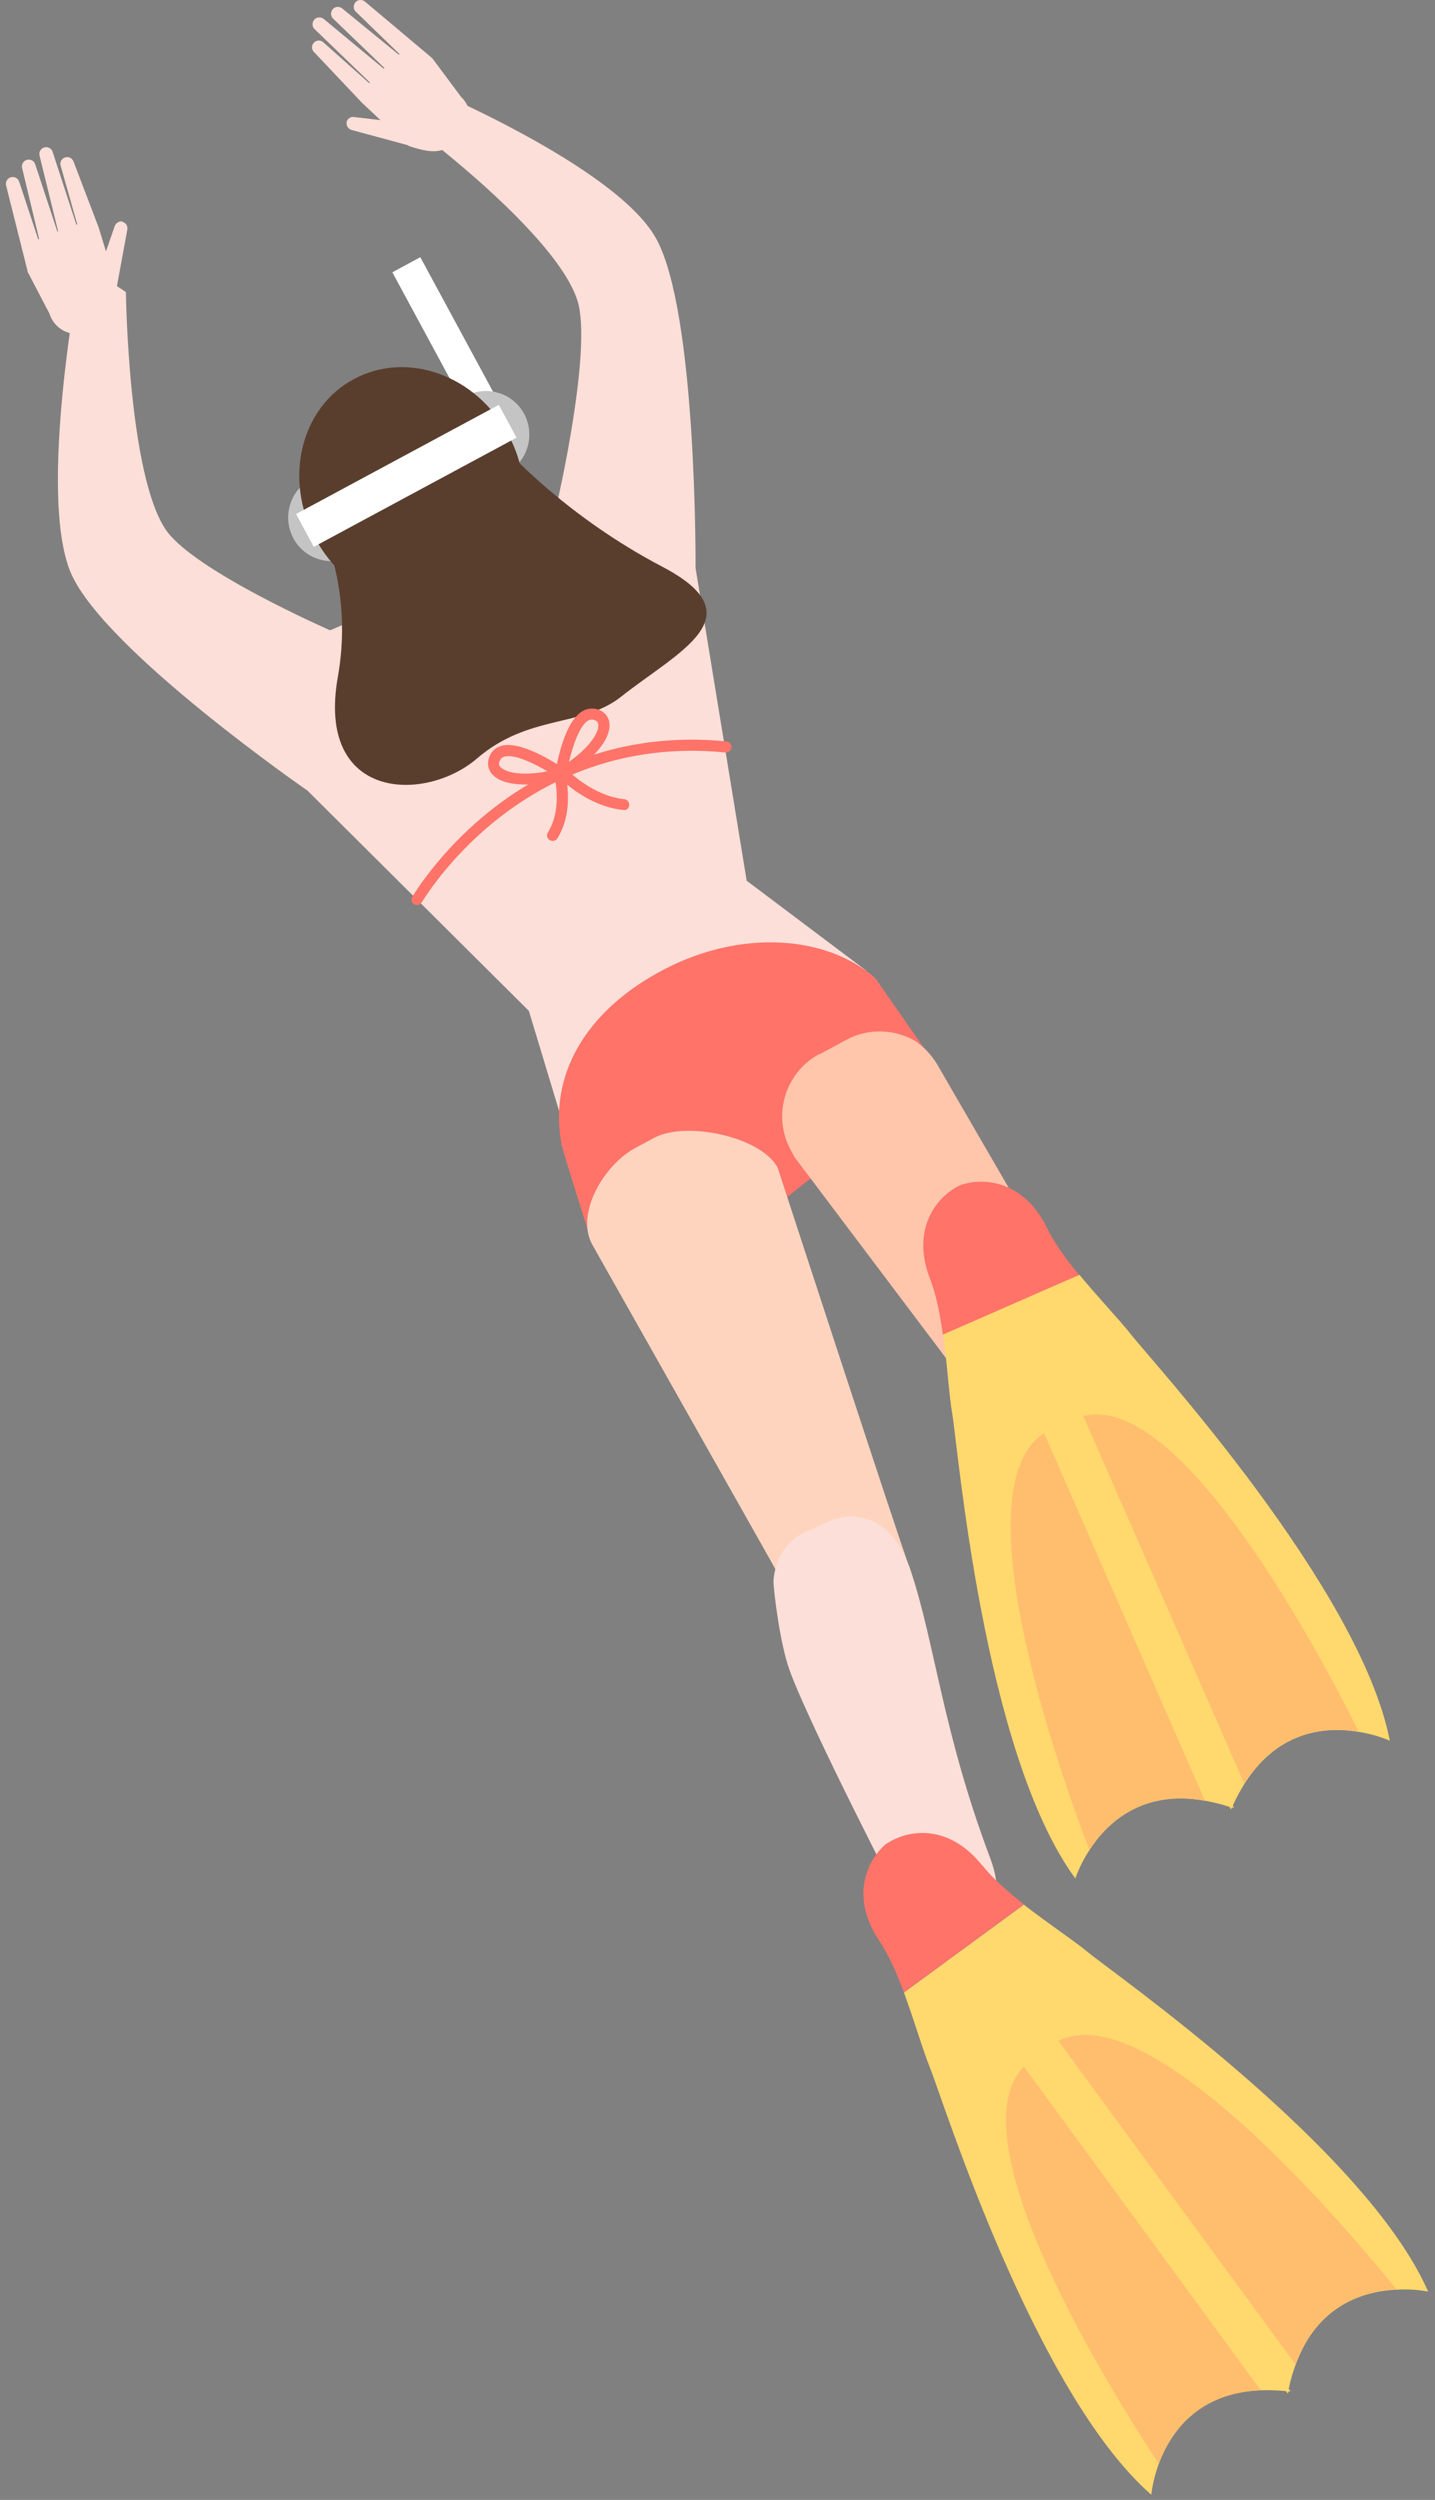 <svg width="155" height="270" viewBox="0 0 155 270" fill="none" xmlns="http://www.w3.org/2000/svg">
<rect x="0" y="0" width="155" height="270" fill="#808080" stroke="none"/>
<path d="M45.4 27.777L42.379 29.409L50.967 45.296L53.988 43.664L45.4 27.777Z" fill="white"/>
<path d="M56.618 44.704C57.842 47.002 56.976 49.868 54.707 51.092L38.078 60.047C35.78 61.271 32.914 60.435 31.689 58.136C30.465 55.838 31.301 52.972 33.6 51.749L50.229 42.794C52.528 41.57 55.394 42.406 56.618 44.704Z" fill="#C4C4C4"/>
<path d="M13.269 23.928C12.881 23.839 12.493 24.078 12.374 24.466L11.448 27.152L10.642 24.526L7.955 17.481C7.836 17.093 7.418 16.884 7.03 17.003C6.642 17.123 6.433 17.541 6.552 17.899L8.343 24.227C8.343 24.227 8.284 24.227 8.254 24.287L5.686 16.406C5.567 16.018 5.149 15.809 4.761 15.929C4.373 16.048 4.164 16.466 4.283 16.854L6.283 25.003H6.194L3.806 17.75C3.686 17.362 3.268 17.153 2.88 17.272C2.492 17.391 2.283 17.809 2.402 18.197L4.224 25.809C4.224 25.809 4.164 25.839 4.134 25.869L2.074 19.63C1.955 19.242 1.537 19.033 1.149 19.153C0.76 19.272 0.551 19.69 0.671 20.078L2.94 29.122C2.94 29.122 2.97 29.182 2.97 29.212C2.97 29.242 2.97 29.272 2.97 29.331L5.328 33.839C5.836 35.51 7.567 36.436 9.179 35.928L10.612 35.033C12.225 34.525 12.404 32.197 12.613 31.122V31.003L13.747 24.824C13.837 24.436 13.598 24.048 13.21 23.958L13.269 23.928Z" fill="#FCDFD8"/>
<path d="M54.886 46.913C58.349 53.331 56.469 61.032 50.707 64.136C44.945 67.24 37.481 64.554 34.048 58.136C30.615 51.748 32.466 44.017 38.228 40.943C43.989 37.838 51.453 40.525 54.886 46.943V46.913Z" fill="#593E2D"/>
<path d="M93.548 104.822L80.651 95.12L75.128 61.33C75.128 61.33 75.307 33.6 70.829 25.69C66.44 17.899 45.721 9.272 45.721 9.272L45.214 14.197C45.214 14.197 60.171 25.391 62.38 32.495C63.992 37.659 60.26 53.957 60.26 53.957L48.706 62.495L35.66 68.076C35.66 68.076 20.972 61.659 17.927 57.241C13.837 51.271 13.598 31.54 13.598 31.54L8.761 28.376C8.761 28.376 3.925 53.36 7.687 61.957C11.359 70.285 33.212 85.389 33.212 85.389L57.126 109.18L60.887 121.627L80.501 106.433L93.548 104.762V104.822Z" fill="#FCDFD8"/>
<path d="M53.879 43.725L31.982 55.513L33.893 59.061L55.789 47.273L53.879 43.725Z" fill="white"/>
<path d="M37.422 13.212C37.511 12.824 37.899 12.556 38.287 12.645L41.094 12.974L39.093 11.093L33.929 5.631C33.63 5.362 33.63 4.884 33.899 4.616C34.167 4.317 34.645 4.287 34.944 4.586L39.87 8.974C39.87 8.974 39.929 8.944 39.959 8.914L33.988 3.153C33.69 2.884 33.69 2.407 33.959 2.108C34.227 1.81 34.705 1.81 35.003 2.078L41.452 7.422L41.512 7.332L35.989 2.019C35.69 1.75 35.69 1.272 35.959 0.974C36.227 0.675 36.705 0.675 37.004 0.944L43.064 5.899C43.064 5.899 43.124 5.869 43.154 5.84L38.437 1.272C38.138 1.004 38.138 0.526 38.407 0.228C38.675 -0.071 39.153 -0.071 39.452 0.198L46.587 6.198C46.587 6.198 46.647 6.257 46.647 6.287C46.647 6.287 46.706 6.287 46.736 6.347L49.781 10.436C51.035 11.63 51.125 13.571 49.99 14.794L48.557 15.69C47.393 16.914 45.214 16.078 44.169 15.78L44.079 15.69L38.019 14.048C37.631 13.959 37.362 13.571 37.451 13.183L37.422 13.212Z" fill="#FCDFD8"/>
<path d="M35.481 59.032C35.481 59.032 37.929 65.002 36.496 73.091C34.108 86.464 45.9 86.732 51.513 81.927C57.096 77.121 62.887 78.583 67.097 75.24C73.277 70.345 81.785 66.584 71.545 61.211C61.335 55.868 55.095 48.972 55.095 48.972L35.511 59.032H35.481Z" fill="#593E2D"/>
<path d="M101.788 116.045L94.533 105.628C89.249 101.001 80.054 100.374 71.784 104.672C63.096 109.18 59.275 116.284 60.648 123.537H60.618L60.708 123.806C60.917 124.731 63.693 133.477 63.693 133.477L66.679 137.149L74.859 135.895C77.785 135.895 80.86 135.358 81.636 129.985L84.92 129.358L101.788 116.105V116.045Z" fill="#FF7369"/>
<path d="M84.263 170.402C84.263 170.402 83.248 168.581 83.188 168.461L63.962 134.403C62.141 131.03 65.246 125.806 68.619 123.985L70.679 122.881C74.053 121.06 82.173 122.731 83.994 126.104C83.994 126.104 97.787 168.402 98.235 169.267C98.235 169.267 100.116 174.312 97.16 175.894L92.801 175.625L84.263 170.402Z" fill="#FFD4BF"/>
<path d="M89.428 164.372L86.98 165.476C84.95 166.372 83.726 168.402 83.547 170.7C83.547 171.834 84.263 177.566 85.278 180.371C87.517 186.55 97.578 205.983 97.578 205.983C98.832 208.759 101.817 210.102 104.236 208.997L105.699 208.341C108.147 207.236 108.057 203.595 106.982 200.759C101.817 187.058 100.982 177.446 98.384 169.685C96.414 163.864 92.503 162.999 89.398 164.372H89.428Z" fill="#FCDFD8"/>
<path d="M106.087 201.475C102.624 197.117 98.384 197.505 95.966 198.998C95.966 198.998 95.876 199.057 95.817 199.087C95.757 199.117 95.697 199.147 95.668 199.177C93.518 201.057 91.876 204.998 94.981 209.624C95.996 211.147 96.862 213.117 97.638 215.176L110.595 205.684C108.893 204.341 107.251 202.908 106.116 201.475H106.087Z" fill="#FF7369"/>
<path d="M154.242 247.504C154.242 247.504 152.809 247.175 150.838 247.295C147.405 247.444 142.3 248.877 139.941 255.414C139.643 256.19 139.404 257.056 139.195 258.011L139.404 258.279C139.404 258.279 139.225 258.279 139.165 258.279C139.165 258.369 139.135 258.429 139.106 258.518L138.897 258.25C137.941 258.16 137.016 258.13 136.18 258.16C129.254 258.429 126.358 262.876 125.164 266.1C124.477 267.981 124.358 269.443 124.358 269.443C111.699 258.369 101.788 226.609 100.474 223.385C99.698 221.475 98.772 218.281 97.638 215.206L110.595 205.714C113.192 207.744 115.968 209.565 117.551 210.878C120.208 213.087 147.554 232.131 154.272 247.533L154.242 247.504Z" fill="#FFD86E"/>
<path d="M110.595 223.206L136.18 258.16C129.254 258.429 126.358 262.876 125.164 266.1C120.476 258.996 102.862 231.116 110.595 223.206Z" fill="#FFBE6E"/>
<path d="M150.838 247.265C147.405 247.414 142.3 248.847 139.941 255.384L114.326 220.43C124.178 215.445 145.494 240.638 150.838 247.265Z" fill="#FFBE6E"/>
<path d="M88.473 113.896L91.398 112.314C93.817 111.001 96.653 111.15 98.862 112.433C99.907 113.15 100.802 114.135 101.459 115.359L105.161 121.747L120.327 147.895C121.88 150.79 120.805 154.432 117.909 155.984L116.148 156.939C113.222 158.492 109.609 157.417 108.057 154.492L106.803 152.82L85.816 124.97L85.398 124.194C83.397 120.463 84.8 115.836 88.502 113.836L88.473 113.896Z" fill="#FFC6AB"/>
<path d="M100.474 138.164C98.444 133 100.922 129.507 103.4 128.164C103.4 128.164 103.519 128.104 103.579 128.075C103.639 128.075 103.698 128.015 103.758 127.985C106.445 127.09 110.684 127.627 113.102 132.642C113.908 134.283 115.192 136.045 116.566 137.716L101.847 144.164C101.549 142.014 101.131 139.865 100.474 138.164Z" fill="#FF7369"/>
<path d="M116.148 202.908C116.148 202.908 116.566 201.505 117.67 199.834C119.521 196.938 123.342 193.237 130.179 194.49C131.015 194.64 131.881 194.849 132.806 195.147L132.956 195.446C132.956 195.446 133.015 195.296 133.045 195.207C133.135 195.207 133.194 195.267 133.284 195.296L133.165 194.998C133.553 194.132 134 193.326 134.448 192.61C138.15 186.759 143.464 186.461 146.838 187.058C148.808 187.386 150.122 188.013 150.122 188.013C146.898 171.506 124.387 146.97 122.268 144.253C120.984 142.612 118.685 140.224 116.595 137.686L101.877 144.134C102.325 147.387 102.504 150.701 102.862 152.731C103.459 156.133 106.206 189.326 116.148 202.878V202.908Z" fill="#FFD86E"/>
<path d="M117.013 152.94L134.389 192.61C138.091 186.759 143.405 186.461 146.778 187.058C142.987 179.416 127.701 150.223 116.983 152.94H117.013Z" fill="#FFBE6E"/>
<path d="M117.64 199.834C119.491 196.938 123.313 193.237 130.149 194.491L112.774 154.79C103.519 160.82 114.625 191.864 117.67 199.834H117.64Z" fill="#FFBE6E"/>
<path d="M45.124 97.747C45.124 97.747 44.825 97.747 44.706 97.658C44.437 97.478 44.378 97.091 44.557 96.822C44.706 96.613 55.633 77.808 78.471 80.076C78.8 80.076 79.039 80.404 79.009 80.733C78.979 81.061 78.68 81.3 78.352 81.27C56.23 79.091 45.691 97.299 45.542 97.479C45.452 97.628 45.303 97.717 45.154 97.747H45.124Z" fill="#FF7369"/>
<path d="M58.857 84.553C55.961 85.001 53.782 84.583 53.006 83.419C52.617 82.822 52.617 82.106 53.006 81.419C53.304 80.912 53.782 80.613 54.409 80.494C56.708 80.135 60.529 82.762 60.977 83.061C61.156 83.18 61.245 83.419 61.215 83.658C61.186 83.897 61.007 84.076 60.768 84.135C60.111 84.314 59.454 84.434 58.827 84.553H58.857ZM54.618 81.688C54.259 81.747 54.14 81.897 54.05 82.046C53.782 82.464 53.931 82.703 53.991 82.762C54.289 83.21 55.633 83.867 58.678 83.389C58.678 83.389 58.976 83.329 59.126 83.3C57.752 82.494 55.752 81.509 54.648 81.688H54.618Z" fill="#FF7369"/>
<path d="M60.678 84.165C60.678 84.165 60.38 84.165 60.26 84.076C60.081 83.956 59.962 83.718 59.992 83.479C60.141 82.404 61.126 76.942 63.604 76.554C63.843 76.524 64.082 76.524 64.32 76.554C65.156 76.733 65.694 77.27 65.813 78.016C66.082 79.718 64.201 82.016 60.917 84.046C60.857 84.106 60.768 84.106 60.708 84.135L60.678 84.165ZM63.813 77.718C62.828 77.867 61.962 80.165 61.454 82.285C63.962 80.494 64.738 78.912 64.619 78.225C64.619 78.136 64.559 77.837 64.052 77.718C63.962 77.718 63.873 77.718 63.813 77.718Z" fill="#FF7369"/>
<path d="M59.782 90.822C59.782 90.822 59.514 90.822 59.364 90.732C59.096 90.553 59.006 90.195 59.185 89.897C60.768 87.359 59.902 83.957 59.902 83.927C59.812 83.598 60.021 83.27 60.32 83.21C60.648 83.121 60.977 83.3 61.066 83.628C61.096 83.777 62.081 87.538 60.2 90.553C60.111 90.703 59.962 90.792 59.782 90.822Z" fill="#FF7369"/>
<path d="M67.485 87.479C67.485 87.479 67.395 87.479 67.336 87.479C63.574 87.12 60.738 84.285 60.618 84.165C60.38 83.927 60.38 83.538 60.618 83.329C60.857 83.091 61.245 83.091 61.454 83.329C61.484 83.329 64.111 85.986 67.425 86.314C67.754 86.344 67.992 86.643 67.963 86.971C67.963 87.24 67.724 87.479 67.455 87.508L67.485 87.479Z" fill="#FF7369"/>
</svg>
